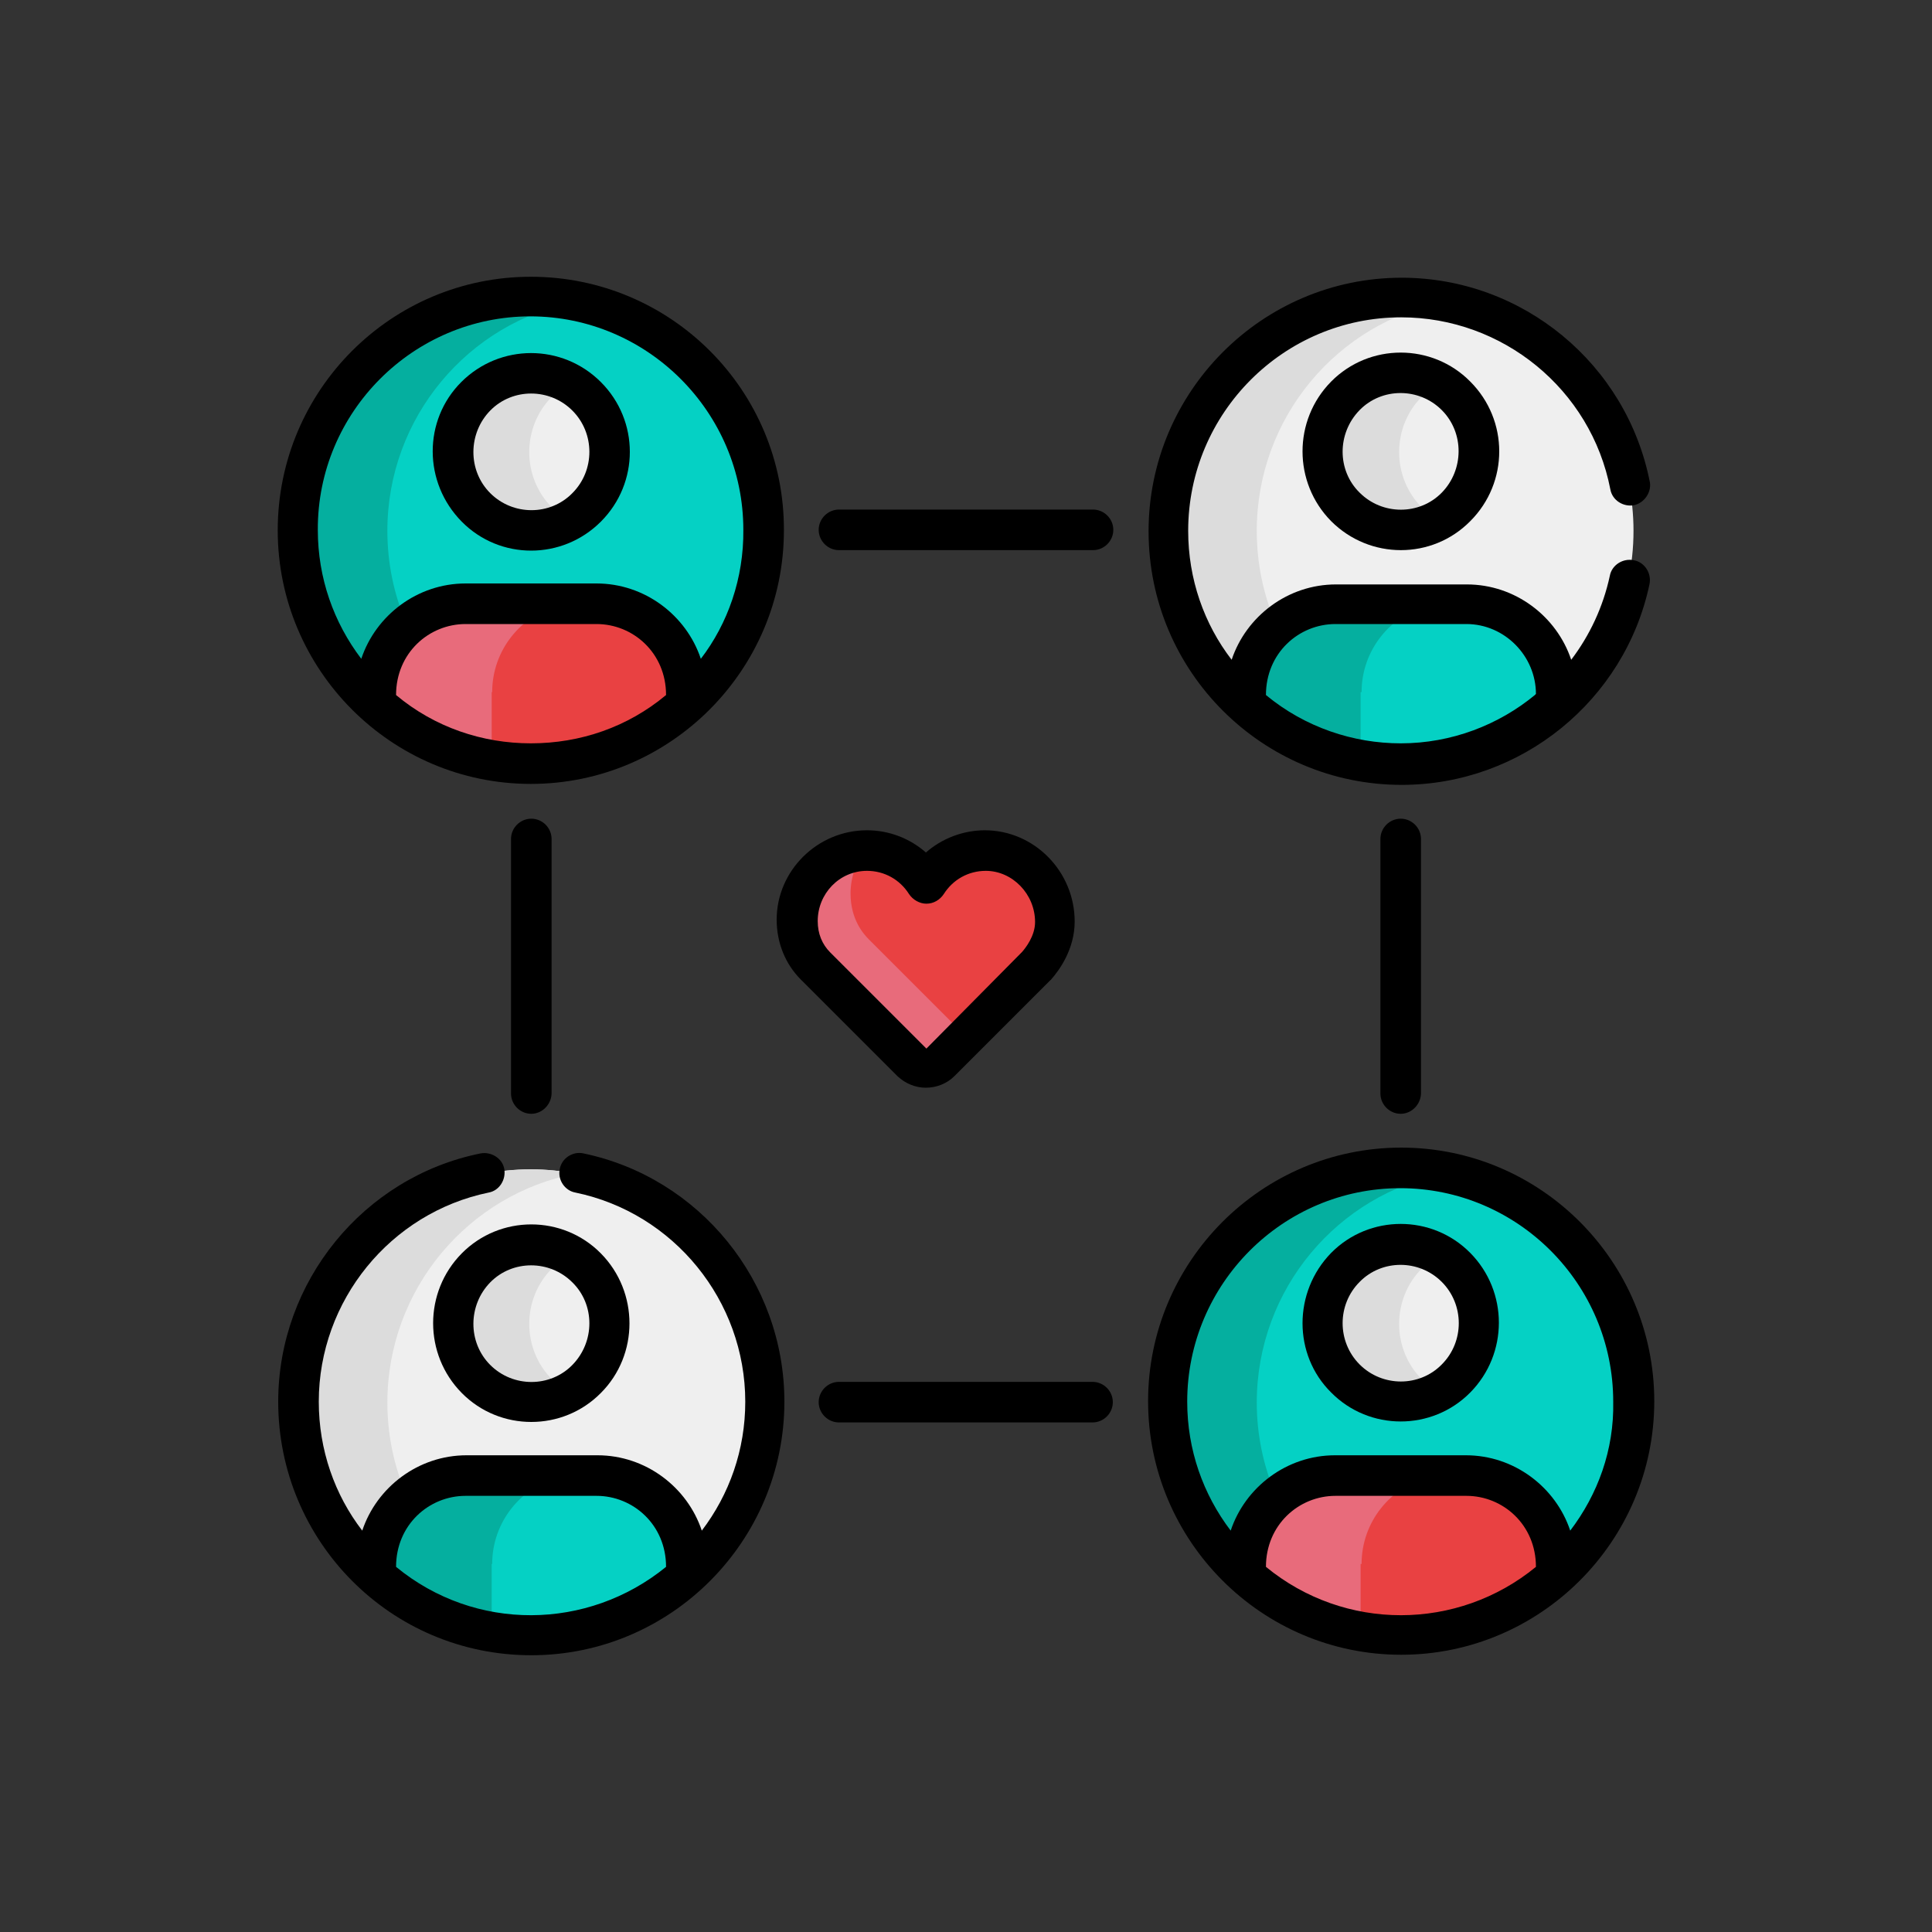 <?xml version="1.0" encoding="utf-8"?>
<!-- Generator: Adobe Illustrator 21.0.0, SVG Export Plug-In . SVG Version: 6.00 Build 0)  -->
<svg version="1.1" id="Слой_1" xmlns="http://www.w3.org/2000/svg" xmlns:xlink="http://www.w3.org/1999/xlink" x="0px" y="0px"
	 viewBox="0 0 400 400" style="enable-background:new 0 0 400 400;" xml:space="preserve">
<rect x="0" y="0" width="400" height="400" fill="#333333" stroke="none"/>
<style type="text/css">
	.st0{fill:#E94142;}
	.st1{fill:#E86B7B;}
	.st2{fill:#EFEFEF;}
	.st3{fill:#DCDCDC;}
	.st4{fill:#05D1C4;}
	.st5{fill:#05AF9F;}
</style>
<g id="Group-81" transform="translate(85 90.5)">
	<path id="Fill-1_1_" class="st0" d="M109.7,129.5c-1.6,1.6-3.1,0.4-4.7-1.1l-20-20c-1.1-1.1-3.8-4.1-3.8-9.5
		c0-8,5.3-13.4,13.4-13.4c5.1,0,9.7,2.7,12.2,6.8c2.6-4.1,7-6.8,12.2-6.8c8,0,14.5,6.8,14.5,14.8c0,4.3-2.6,7.8-3.8,9.1
		c0,0,0,0-0.1,0.1L109.7,129.5z"/>
	<path id="Fill-3_1_" class="st1" d="M114.9,124l-20-20c-1.1-1.1-3.8-4.1-3.8-9.5c0-3.3,1.1-6.5,3-8.9c-7.9,0.1-14.1,6.6-14.1,14.5
		c0,5.3,2.7,8.3,3.8,9.5l20,20c1.6,1.6,4.2,1.6,5.8,0l5.5-5.5C115,124,115,124,114.9,124"/>
	<path id="Fill-5_1_" d="M94.5,81.4c4.6,0,8.9,1.7,12.2,4.6c3.3-2.9,7.7-4.6,12.2-4.6c10.2,0,18.6,8.5,18.6,18.9
		c0,5.8-3.3,10.2-4.8,11.9c-0.1,0.1-0.1,0.2-0.2,0.2l-19.9,19.9c-1.6,1.6-3.8,2.4-5.9,2.4s-4.2-0.8-5.9-2.4l-20-20
		c-3.2-3.2-5-7.6-5-12.4C75.8,89.8,84.2,81.4,94.5,81.4z M126.6,106.6c0.7-0.8,2.7-3.3,2.7-6.2c0-5.8-4.7-10.6-10.2-10.6
		c-3.6,0-6.8,1.8-8.7,4.8c-0.8,1.2-2.1,2-3.6,2c-1.4,0-2.8-0.8-3.6-2c-1.9-3-5.1-4.8-8.7-4.8c-5.7,0-10.2,4.7-10.2,10.4
		c0,2.6,0.9,4.8,2.6,6.5l19.9,19.9L126.6,106.6z"/>
	<path id="Fill-7_1_" class="st2" d="M172.9,55.5l3-2h58.4l2.8,2c9.9-8.9,16.1-21.7,16.1-36.1c0-26.7-21.6-48.3-48.3-48.3
		s-48.3,21.7-48.3,48.3C156.7,33.8,163,46.7,172.9,55.5z"/>
	<path id="Fill-9_1_" class="st3" d="M175.2,19.4c0-23.5,16.8-43.2,39-47.4c-3-0.6-6.1-0.9-9.2-0.9c-26.6,0-48.3,21.7-48.3,48.3
		c0,14.4,6.2,27.3,16.1,36.1l3-2h13.4C180.6,44.8,175.2,32.8,175.2,19.4"/>
	<path id="Fill-13_1_" class="st3" d="M209.4,14.6c-6.3-6.3-6.3-16.7,0-23c1.1-1.1,2.2-2,3.6-2.7c-6.2-3.5-14.1-2.6-19.4,2.7
		c-6.3,6.3-6.3,16.7,0,23c5.2,5.2,13.2,6.1,19.4,2.7C211.7,16.7,210.5,15.8,209.4,14.6"/>
	<path id="Fill-15_1_" class="st4" d="M218.5,34.8h-27.1c-10.2,0-18.6,8.3-18.6,18.6v2.2c8.6,7.7,19.8,12.2,32.2,12.2
		s23.6-4.7,32.2-12.2v-2.2C237.1,43,228.9,34.8,218.5,34.8"/>
	<path id="Fill-17_1_" class="st5" d="M196.9,52.8c0-8.7,6-16,14-18h-19.6c-10.2,0-18.6,8.3-18.6,18.6v2.2c6.7,5.9,14.9,10,24,11.6
		V52.8H196.9z"/>
	<path id="Fill-19_1_" class="st4" d="M-7.2,55.5l3.1-2h58.4l2.8,2c9.9-8.9,16.1-21.7,16.1-36.1c0-26.7-21.6-48.3-48.3-48.3
		S-23.4-7.3-23.4,19.4C-23.4,33.8-17.1,46.7-7.2,55.5"/>
	<path id="Fill-21_1_" class="st5" d="M-4.8,19.4c0-23.5,16.8-43.2,39-47.4c-3-0.6-6.1-0.9-9.2-0.9c-26.7,0-48.3,21.6-48.3,48.3
		c0,14.4,6.2,27.3,16.1,36.1l3.1-2H9.2C0.6,44.8-4.8,32.8-4.8,19.4"/>
	<path id="Fill-23_1_" class="st2" d="M24.9-13.1c9,0,16.3,7.2,16.3,16.3S34,19.4,24.9,19.4S8.7,12.2,8.7,3.2S15.9-13.1,24.9-13.1"
		/>
	<path id="Fill-25_1_" class="st3" d="M29.3,14.6c-6.3-6.3-6.3-16.7,0-23c1.1-1.1,2.2-2,3.6-2.7c-6.2-3.5-14.1-2.6-19.4,2.7
		c-6.3,6.3-6.3,16.7,0,23c5.2,5.2,13.2,6.1,19.4,2.7C31.6,16.7,30.4,15.8,29.3,14.6"/>
	<path id="Fill-27_1_" class="st0" d="M38.5,34.8H11.4c-10.2,0-18.6,8.3-18.6,18.6v2.2c8.6,7.7,19.8,12.2,32.2,12.2
		s23.6-4.7,32.2-12.2v-2.2C57,43,48.8,34.8,38.5,34.8"/>
	<path id="Fill-29_1_" class="st1" d="M16.9,52.8c0-8.7,6-16,14-18H11.4c-10.2,0-18.6,8.3-18.6,18.6v2.2c6.7,5.9,14.9,10,24,11.6
		V52.8H16.9z"/>
	<path id="Fill-31_1_" class="st4" d="M172.9,236l3-2h58.4l2.8,2c9.9-8.9,16.1-21.7,16.1-36.1c0-26.7-21.6-48.3-48.3-48.3
		s-48.3,21.7-48.3,48.3C156.7,214.3,163,227.2,172.9,236z"/>
	<path id="Fill-33_1_" class="st5" d="M175.2,199.9c0-23.5,16.8-43.2,39-47.4c-3-0.6-6.1-0.9-9.2-0.9c-26.6,0-48.3,21.7-48.3,48.3
		c0,14.4,6.2,27.3,16.1,36.1l3-2h13.4C180.6,225.3,175.2,213.1,175.2,199.9"/>
	<path id="Fill-35_1_" class="st2" d="M205.1,167.4c9,0,16.3,7.2,16.3,16.3c0,9-7.2,16.3-16.3,16.3c-9,0-16.3-7.2-16.3-16.3
		C188.8,174.6,196,167.4,205.1,167.4"/>
	<path id="Fill-37_1_" class="st3" d="M209.4,195.1c-6.3-6.3-6.3-16.7,0-23c1.1-1.1,2.2-2,3.6-2.7c-6.2-3.5-14.1-2.6-19.4,2.7
		c-6.3,6.3-6.3,16.7,0,23c5.2,5.2,13.2,6.1,19.4,2.7C211.7,197.1,210.5,196.2,209.4,195.1"/>
	<path id="Fill-39_1_" class="st0" d="M218.5,215.2h-27.1c-10.2,0-18.6,8.3-18.6,18.6v2.2c8.6,7.7,19.8,12.2,32.2,12.2
		s23.6-4.7,32.2-12.2v-2.2C237.1,223.5,228.9,215.2,218.5,215.2"/>
	<path id="Fill-41" class="st1" d="M196.9,233.3c0-8.7,6-16,14-18h-19.6c-10.2,0-18.6,8.3-18.6,18.6v2.2c6.7,5.9,14.9,10,24,11.6
		v-14.4H196.9z"/>
	<path id="Fill-43" class="st2" d="M-7.2,236l3-2h58.4l2.8,2c9.9-8.9,16.1-21.7,16.1-36.1c0-26.7-21.6-48.3-48.3-48.3
		s-48.3,21.7-48.3,48.3C-23.4,214.3-17.1,227.2-7.2,236"/>
	<path id="Fill-45_1_" class="st3" d="M-4.8,199.9c0-23.5,16.8-43.2,39-47.4c-3-0.6-6.1-0.9-9.2-0.9c-26.6,0-48.3,21.7-48.3,48.3
		c0,14.4,6.2,27.3,16.1,36.1l3-2H9.1C0.6,225.3-4.8,213.1-4.8,199.9"/>
	<path id="Fill-49" class="st3" d="M29.3,195.1c-6.3-6.3-6.3-16.7,0-23c1.1-1.1,2.2-2,3.6-2.7c-6.2-3.5-14.1-2.6-19.4,2.7
		c-6.3,6.3-6.3,16.7,0,23c5.2,5.2,13.2,6.1,19.4,2.7C31.6,197.1,30.4,196.2,29.3,195.1"/>
	<path id="Fill-51_1_" class="st4" d="M38.5,215.2H11.4c-10.2,0-18.6,8.3-18.6,18.6v2.2c8.6,7.7,19.8,12.2,32.2,12.2
		s23.6-4.7,32.2-12.2v-2.2C57,223.5,48.8,215.2,38.5,215.2"/>
	<path id="Fill-53_1_" class="st5" d="M16.9,233.3c0-8.7,6-16,14-18H11.4c-10.2,0-18.6,8.3-18.6,18.6v2.2c6.7,5.9,14.9,10,24,11.6
		v-14.4H16.9z"/>
	<path d="M24.9-33.2C-4-33.2-27.5-9.7-27.5,19.3c0,28.9,23.5,52.5,52.4,52.5s52.4-23.6,52.4-52.5C77.4-9.7,53.9-33.2,24.9-33.2z
		 M24.9,63.4c-10,0-19.9-3.3-27.9-10c0-8.7,6.8-14.7,14.4-14.7h27.1c7.6,0,14.4,6,14.4,14.7C45,60,35.2,63.4,24.9,63.4z M60.1,45.9
		c-3-9-11.6-15.6-21.6-15.6H11.4c-10,0-18.6,6.6-21.6,15.6c-5.7-7.5-9-16.7-9-26.7C-19.3-5.2,0.6-25,24.8-25S68.9-5.2,68.9,19.2
		C69,29.2,65.7,38.6,60.1,45.9z"/>
	<path d="M205.1,147.1c-28.9,0-52.4,23.6-52.4,52.5s23.5,52.5,52.4,52.5c28.8,0,52.4-23.5,52.4-52.5
		C257.5,170.7,234,147.1,205.1,147.1z M177.1,233.9c0-8.7,6.8-14.7,14.4-14.7h27.1c7.6,0,14.4,6,14.4,14.7
		C216.8,247.2,193.4,247.3,177.1,233.9z M240.1,226.4c-3-9-11.6-15.6-21.6-15.6h-27.1c-10,0-18.6,6.6-21.6,15.6
		c-5.7-7.5-9-16.7-9-26.7c0-24.4,19.8-44.2,44.1-44.2s44.1,19.8,44.1,44.2C249.2,209.7,245.8,218.9,240.1,226.4z"/>
	<path id="Fill-61" d="M39.4-11.4c8,8,8,20.9,0,28.9s-20.9,8-28.8,0c-8-8.1-8-21-0.1-28.9C18.5-19.4,31.4-19.4,39.4-11.4L39.4-11.4z
		 M33.5-5.5c-4.7-4.7-12.4-4.7-17,0s-4.7,12.4,0,17.1c4.7,4.7,12.4,4.7,17,0C38.2,6.9,38.2-0.8,33.5-5.5L33.5-5.5z"/>
	<path id="Fill-63" d="M39.4,197.9c-7.9,8-20.9,8-28.8,0c-7.9-8-7.9-20.9,0-28.9c7.9-8,20.9-8,28.8,0l0,0
		C47.3,177,47.3,190,39.4,197.9z M33.5,175c-4.7-4.7-12.4-4.7-17,0s-4.7,12.4,0,17.1c4.7,4.7,12.4,4.7,17,0
		C38.2,187.3,38.2,179.6,33.5,175z"/>
	<path id="Fill-65_1_" d="M190.6,17.4c-7.9-8-7.9-20.9,0-28.9c7.9-8,20.9-8,28.8,0l0,0c8,8,8,20.9,0,28.9
		C211.5,25.4,198.6,25.4,190.6,17.4z M196.5,11.5c4.7,4.7,12.4,4.7,17,0s4.7-12.4,0-17.1l0,0c-4.7-4.7-12.4-4.7-17,0
		C191.8-0.8,191.8,6.9,196.5,11.5z"/>
	<path id="Fill-67_1_" d="M190.6,168.9c7.9-8,20.9-8,28.8,0c7.9,8,7.9,20.9,0,28.9c-7.9,8-20.9,8-28.8,0
		C182.7,190,182.7,177,190.6,168.9z M196.5,192c4.7,4.7,12.4,4.7,17,0c4.7-4.7,4.7-12.4,0-17.1c-4.7-4.7-12.4-4.7-17,0
		C191.8,179.6,191.8,187.3,196.5,192z"/>
	<path id="Fill-69_1_" d="M141.3,23.4c2.3,0,4.2-1.9,4.2-4.2s-1.9-4.2-4.2-4.2H88.7c-2.3,0-4.2,1.9-4.2,4.2s1.9,4.2,4.2,4.2H141.3z"
		/>
	<path id="Fill-71_1_" d="M88.7,195.6c-2.3,0-4.2,1.9-4.2,4.2c0,2.3,1.9,4.2,4.2,4.2h52.5c2.3,0,4.2-1.9,4.2-4.2
		c0-2.3-1.9-4.2-4.2-4.2H88.7z"/>
	<path id="Fill-73_1_" d="M29.2,135.8V83.2c0-2.3-1.9-4.2-4.2-4.2s-4.2,1.9-4.2,4.2v52.7c0,2.3,1.9,4.2,4.2,4.2
		S29.2,138.1,29.2,135.8"/>
	<path id="Fill-75_1_" d="M209.2,135.8V83.2c0-2.3-1.9-4.2-4.2-4.2c-2.3,0-4.2,1.9-4.2,4.2v52.7c0,2.3,1.9,4.2,4.2,4.2
		C207.3,140.1,209.2,138.1,209.2,135.8"/>
	<path id="Fill-77_1_" d="M253.3,14.1c-2.2,0.4-4.5-1-4.9-3.3c-4-20.7-22.3-35.6-43.3-35.6c-24.3,0-44.1,19.8-44.1,44.2
		c0,10,3.3,19.3,9,26.7c3-9,11.6-15.6,21.6-15.6h27.1c10,0,18.6,6.6,21.6,15.6c3.8-5,6.6-10.9,8-17.4c0.4-2.2,2.7-3.7,5-3.2
		c2.2,0.4,3.7,2.7,3.2,5C251.4,54.5,230,72,205.2,72c-28.8,0-52.4-23.4-52.4-52.5c0-28.9,23.5-52.5,52.4-52.5
		c25,0,46.6,17.8,51.4,42.4C256.9,11.4,255.5,13.6,253.3,14.1z M233,53.2c0-7.9-6.5-14.5-14.4-14.5h-27.1c-7.6,0-14.4,6-14.4,14.7
		c8.1,6.7,18.1,10,27.9,10c10.5,0,20.3-3.8,27.9-10.1v-0.1H233z"/>
	<path id="Fill-79_1_" d="M77.4,199.7c0,28.9-23.5,52.5-52.4,52.5c-29.1,0-52.4-23.6-52.4-52.5c0-24.8,17.6-46.5,41.9-51.4
		c2.2-0.4,4.5,1,4.9,3.2s-1,4.5-3.2,4.9c-20.4,4.2-35.2,22.4-35.2,43.3c0,10,3.3,19.3,9,26.7c3-9,11.6-15.6,21.6-15.6h27.1
		c10,0,18.6,6.6,21.6,15.6c5.7-7.5,9-16.7,9-26.7c0-20.9-14.8-39.1-35.2-43.3c-2.2-0.4-3.7-2.7-3.2-4.9c0.4-2.2,2.7-3.7,4.9-3.2
		C59.8,153.3,77.4,174.8,77.4,199.7z M38.5,219.2H11.4c-7.6,0-14.4,6-14.4,14.7c16.4,13.5,39.7,13.2,55.9,0
		C52.9,225.2,46.1,219.2,38.5,219.2z"/>
</g>
</svg>
